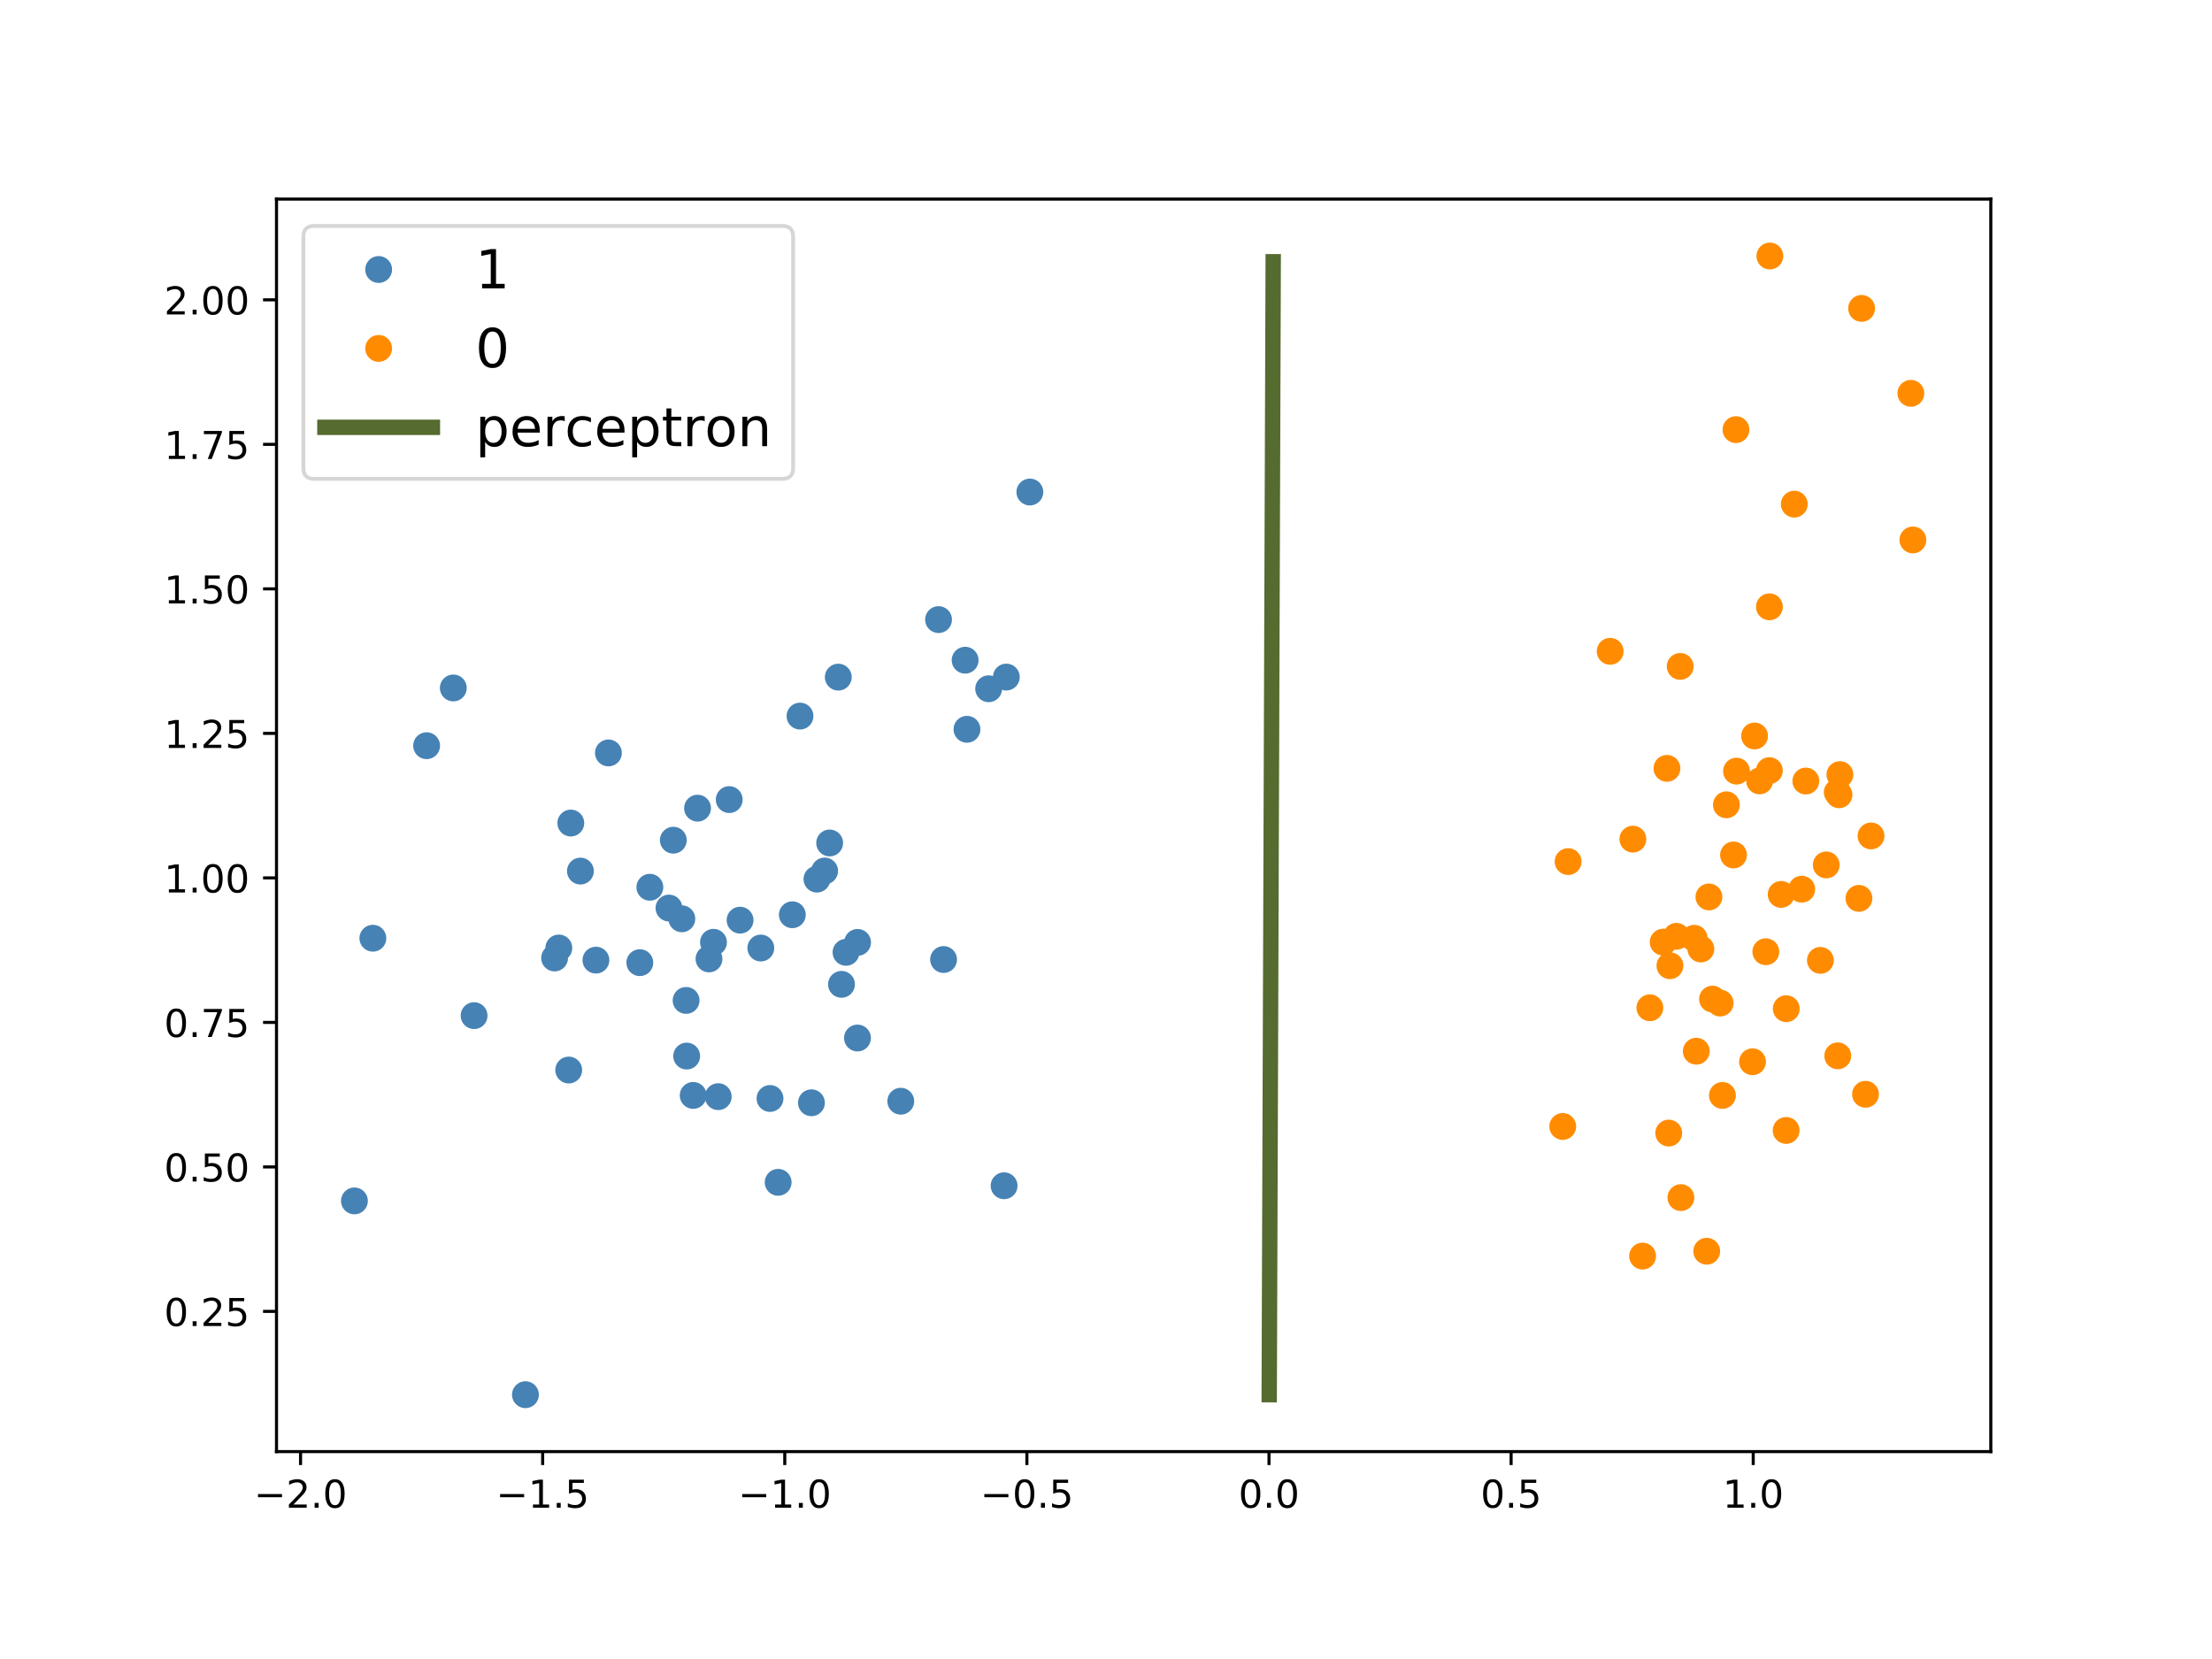 <?xml version="1.0" encoding="utf-8" standalone="no"?>
<!DOCTYPE svg PUBLIC "-//W3C//DTD SVG 1.1//EN"
  "http://www.w3.org/Graphics/SVG/1.1/DTD/svg11.dtd">
<!-- Created with matplotlib (https://matplotlib.org/) -->
<svg height="432pt" version="1.1" viewBox="0 0 576 432" width="576pt" xmlns="http://www.w3.org/2000/svg" xmlns:xlink="http://www.w3.org/1999/xlink">
 <defs>
  <style type="text/css">
*{stroke-linecap:butt;stroke-linejoin:round;}
  </style>
 </defs>
 <g id="figure_1">
  <g id="patch_1">
   <path d="M 0 432 
L 576 432 
L 576 0 
L 0 0 
z
" style="fill:#ffffff;"/>
  </g>
  <g id="axes_1">
   <g id="patch_2">
    <path d="M 72 378 
L 518.4 378 
L 518.4 51.84 
L 72 51.84 
z
" style="fill:#ffffff;"/>
   </g>
   <g id="matplotlib.axis_1">
    <g id="xtick_1">
     <g id="line2d_1">
      <defs>
       <path d="M 0 0 
L 0 3.5 
" id="m684219db80" style="stroke:#000000;stroke-width:0.8;"/>
      </defs>
      <g>
       <use style="stroke:#000000;stroke-width:0.8;" x="78.262" xlink:href="#m684219db80" y="378"/>
      </g>
     </g>
     <g id="text_1">
      <!-- −2.0 -->
      <defs>
       <path d="M 10.594 35.5 
L 73.188 35.5 
L 73.188 27.203 
L 10.594 27.203 
z
" id="DejaVuSans-8722"/>
       <path d="M 19.188 8.297 
L 53.609 8.297 
L 53.609 0 
L 7.328 0 
L 7.328 8.297 
Q 12.938 14.109 22.625 23.891 
Q 32.328 33.688 34.812 36.531 
Q 39.547 41.844 41.422 45.531 
Q 43.312 49.219 43.312 52.781 
Q 43.312 58.594 39.234 62.25 
Q 35.156 65.922 28.609 65.922 
Q 23.969 65.922 18.812 64.312 
Q 13.672 62.703 7.812 59.422 
L 7.812 69.391 
Q 13.766 71.781 18.938 73 
Q 24.125 74.219 28.422 74.219 
Q 39.75 74.219 46.484 68.547 
Q 53.219 62.891 53.219 53.422 
Q 53.219 48.922 51.531 44.891 
Q 49.859 40.875 45.406 35.406 
Q 44.188 33.984 37.641 27.219 
Q 31.109 20.453 19.188 8.297 
z
" id="DejaVuSans-50"/>
       <path d="M 10.688 12.406 
L 21 12.406 
L 21 0 
L 10.688 0 
z
" id="DejaVuSans-46"/>
       <path d="M 31.781 66.406 
Q 24.172 66.406 20.328 58.906 
Q 16.5 51.422 16.5 36.375 
Q 16.5 21.391 20.328 13.891 
Q 24.172 6.391 31.781 6.391 
Q 39.453 6.391 43.281 13.891 
Q 47.125 21.391 47.125 36.375 
Q 47.125 51.422 43.281 58.906 
Q 39.453 66.406 31.781 66.406 
z
M 31.781 74.219 
Q 44.047 74.219 50.516 64.516 
Q 56.984 54.828 56.984 36.375 
Q 56.984 17.969 50.516 8.266 
Q 44.047 -1.422 31.781 -1.422 
Q 19.531 -1.422 13.062 8.266 
Q 6.594 17.969 6.594 36.375 
Q 6.594 54.828 13.062 64.516 
Q 19.531 74.219 31.781 74.219 
z
" id="DejaVuSans-48"/>
      </defs>
      <g transform="translate(66.121 392.598)scale(0.1 -0.1)">
       <use xlink:href="#DejaVuSans-8722"/>
       <use x="83.789" xlink:href="#DejaVuSans-50"/>
       <use x="147.412" xlink:href="#DejaVuSans-46"/>
       <use x="179.199" xlink:href="#DejaVuSans-48"/>
      </g>
     </g>
    </g>
    <g id="xtick_2">
     <g id="line2d_2">
      <g>
       <use style="stroke:#000000;stroke-width:0.8;" x="141.308" xlink:href="#m684219db80" y="378"/>
      </g>
     </g>
     <g id="text_2">
      <!-- −1.5 -->
      <defs>
       <path d="M 12.406 8.297 
L 28.516 8.297 
L 28.516 63.922 
L 10.984 60.406 
L 10.984 69.391 
L 28.422 72.906 
L 38.281 72.906 
L 38.281 8.297 
L 54.391 8.297 
L 54.391 0 
L 12.406 0 
z
" id="DejaVuSans-49"/>
       <path d="M 10.797 72.906 
L 49.516 72.906 
L 49.516 64.594 
L 19.828 64.594 
L 19.828 46.734 
Q 21.969 47.469 24.109 47.828 
Q 26.266 48.188 28.422 48.188 
Q 40.625 48.188 47.75 41.5 
Q 54.891 34.812 54.891 23.391 
Q 54.891 11.625 47.562 5.094 
Q 40.234 -1.422 26.906 -1.422 
Q 22.312 -1.422 17.547 -0.641 
Q 12.797 0.141 7.719 1.703 
L 7.719 11.625 
Q 12.109 9.234 16.797 8.062 
Q 21.484 6.891 26.703 6.891 
Q 35.156 6.891 40.078 11.328 
Q 45.016 15.766 45.016 23.391 
Q 45.016 31 40.078 35.438 
Q 35.156 39.891 26.703 39.891 
Q 22.75 39.891 18.812 39.016 
Q 14.891 38.141 10.797 36.281 
z
" id="DejaVuSans-53"/>
      </defs>
      <g transform="translate(129.166 392.598)scale(0.1 -0.1)">
       <use xlink:href="#DejaVuSans-8722"/>
       <use x="83.789" xlink:href="#DejaVuSans-49"/>
       <use x="147.412" xlink:href="#DejaVuSans-46"/>
       <use x="179.199" xlink:href="#DejaVuSans-53"/>
      </g>
     </g>
    </g>
    <g id="xtick_3">
     <g id="line2d_3">
      <g>
       <use style="stroke:#000000;stroke-width:0.8;" x="204.353" xlink:href="#m684219db80" y="378"/>
      </g>
     </g>
     <g id="text_3">
      <!-- −1.0 -->
      <g transform="translate(192.212 392.598)scale(0.1 -0.1)">
       <use xlink:href="#DejaVuSans-8722"/>
       <use x="83.789" xlink:href="#DejaVuSans-49"/>
       <use x="147.412" xlink:href="#DejaVuSans-46"/>
       <use x="179.199" xlink:href="#DejaVuSans-48"/>
      </g>
     </g>
    </g>
    <g id="xtick_4">
     <g id="line2d_4">
      <g>
       <use style="stroke:#000000;stroke-width:0.8;" x="267.399" xlink:href="#m684219db80" y="378"/>
      </g>
     </g>
     <g id="text_4">
      <!-- −0.5 -->
      <g transform="translate(255.258 392.598)scale(0.1 -0.1)">
       <use xlink:href="#DejaVuSans-8722"/>
       <use x="83.789" xlink:href="#DejaVuSans-48"/>
       <use x="147.412" xlink:href="#DejaVuSans-46"/>
       <use x="179.199" xlink:href="#DejaVuSans-53"/>
      </g>
     </g>
    </g>
    <g id="xtick_5">
     <g id="line2d_5">
      <g>
       <use style="stroke:#000000;stroke-width:0.8;" x="330.445" xlink:href="#m684219db80" y="378"/>
      </g>
     </g>
     <g id="text_5">
      <!-- 0.0 -->
      <g transform="translate(322.493 392.598)scale(0.1 -0.1)">
       <use xlink:href="#DejaVuSans-48"/>
       <use x="63.623" xlink:href="#DejaVuSans-46"/>
       <use x="95.41" xlink:href="#DejaVuSans-48"/>
      </g>
     </g>
    </g>
    <g id="xtick_6">
     <g id="line2d_6">
      <g>
       <use style="stroke:#000000;stroke-width:0.8;" x="393.491" xlink:href="#m684219db80" y="378"/>
      </g>
     </g>
     <g id="text_6">
      <!-- 0.5 -->
      <g transform="translate(385.539 392.598)scale(0.1 -0.1)">
       <use xlink:href="#DejaVuSans-48"/>
       <use x="63.623" xlink:href="#DejaVuSans-46"/>
       <use x="95.41" xlink:href="#DejaVuSans-53"/>
      </g>
     </g>
    </g>
    <g id="xtick_7">
     <g id="line2d_7">
      <g>
       <use style="stroke:#000000;stroke-width:0.8;" x="456.536" xlink:href="#m684219db80" y="378"/>
      </g>
     </g>
     <g id="text_7">
      <!-- 1.0 -->
      <g transform="translate(448.585 392.598)scale(0.1 -0.1)">
       <use xlink:href="#DejaVuSans-49"/>
       <use x="63.623" xlink:href="#DejaVuSans-46"/>
       <use x="95.41" xlink:href="#DejaVuSans-48"/>
      </g>
     </g>
    </g>
   </g>
   <g id="matplotlib.axis_2">
    <g id="ytick_1">
     <g id="line2d_8">
      <defs>
       <path d="M 0 0 
L -3.5 0 
" id="mec2000f18a" style="stroke:#000000;stroke-width:0.8;"/>
      </defs>
      <g>
       <use style="stroke:#000000;stroke-width:0.8;" x="72" xlink:href="#mec2000f18a" y="341.49"/>
      </g>
     </g>
     <g id="text_8">
      <!-- 0.25 -->
      <g transform="translate(42.734 345.289)scale(0.1 -0.1)">
       <use xlink:href="#DejaVuSans-48"/>
       <use x="63.623" xlink:href="#DejaVuSans-46"/>
       <use x="95.41" xlink:href="#DejaVuSans-50"/>
       <use x="159.033" xlink:href="#DejaVuSans-53"/>
      </g>
     </g>
    </g>
    <g id="ytick_2">
     <g id="line2d_9">
      <g>
       <use style="stroke:#000000;stroke-width:0.8;" x="72" xlink:href="#mec2000f18a" y="303.86"/>
      </g>
     </g>
     <g id="text_9">
      <!-- 0.50 -->
      <g transform="translate(42.734 307.659)scale(0.1 -0.1)">
       <use xlink:href="#DejaVuSans-48"/>
       <use x="63.623" xlink:href="#DejaVuSans-46"/>
       <use x="95.41" xlink:href="#DejaVuSans-53"/>
       <use x="159.033" xlink:href="#DejaVuSans-48"/>
      </g>
     </g>
    </g>
    <g id="ytick_3">
     <g id="line2d_10">
      <g>
       <use style="stroke:#000000;stroke-width:0.8;" x="72" xlink:href="#mec2000f18a" y="266.23"/>
      </g>
     </g>
     <g id="text_10">
      <!-- 0.75 -->
      <defs>
       <path d="M 8.203 72.906 
L 55.078 72.906 
L 55.078 68.703 
L 28.609 0 
L 18.312 0 
L 43.219 64.594 
L 8.203 64.594 
z
" id="DejaVuSans-55"/>
      </defs>
      <g transform="translate(42.734 270.029)scale(0.1 -0.1)">
       <use xlink:href="#DejaVuSans-48"/>
       <use x="63.623" xlink:href="#DejaVuSans-46"/>
       <use x="95.41" xlink:href="#DejaVuSans-55"/>
       <use x="159.033" xlink:href="#DejaVuSans-53"/>
      </g>
     </g>
    </g>
    <g id="ytick_4">
     <g id="line2d_11">
      <g>
       <use style="stroke:#000000;stroke-width:0.8;" x="72" xlink:href="#mec2000f18a" y="228.6"/>
      </g>
     </g>
     <g id="text_11">
      <!-- 1.00 -->
      <g transform="translate(42.734 232.399)scale(0.1 -0.1)">
       <use xlink:href="#DejaVuSans-49"/>
       <use x="63.623" xlink:href="#DejaVuSans-46"/>
       <use x="95.41" xlink:href="#DejaVuSans-48"/>
       <use x="159.033" xlink:href="#DejaVuSans-48"/>
      </g>
     </g>
    </g>
    <g id="ytick_5">
     <g id="line2d_12">
      <g>
       <use style="stroke:#000000;stroke-width:0.8;" x="72" xlink:href="#mec2000f18a" y="190.97"/>
      </g>
     </g>
     <g id="text_12">
      <!-- 1.25 -->
      <g transform="translate(42.734 194.769)scale(0.1 -0.1)">
       <use xlink:href="#DejaVuSans-49"/>
       <use x="63.623" xlink:href="#DejaVuSans-46"/>
       <use x="95.41" xlink:href="#DejaVuSans-50"/>
       <use x="159.033" xlink:href="#DejaVuSans-53"/>
      </g>
     </g>
    </g>
    <g id="ytick_6">
     <g id="line2d_13">
      <g>
       <use style="stroke:#000000;stroke-width:0.8;" x="72" xlink:href="#mec2000f18a" y="153.34"/>
      </g>
     </g>
     <g id="text_13">
      <!-- 1.50 -->
      <g transform="translate(42.734 157.139)scale(0.1 -0.1)">
       <use xlink:href="#DejaVuSans-49"/>
       <use x="63.623" xlink:href="#DejaVuSans-46"/>
       <use x="95.41" xlink:href="#DejaVuSans-53"/>
       <use x="159.033" xlink:href="#DejaVuSans-48"/>
      </g>
     </g>
    </g>
    <g id="ytick_7">
     <g id="line2d_14">
      <g>
       <use style="stroke:#000000;stroke-width:0.8;" x="72" xlink:href="#mec2000f18a" y="115.709"/>
      </g>
     </g>
     <g id="text_14">
      <!-- 1.75 -->
      <g transform="translate(42.734 119.509)scale(0.1 -0.1)">
       <use xlink:href="#DejaVuSans-49"/>
       <use x="63.623" xlink:href="#DejaVuSans-46"/>
       <use x="95.41" xlink:href="#DejaVuSans-55"/>
       <use x="159.033" xlink:href="#DejaVuSans-53"/>
      </g>
     </g>
    </g>
    <g id="ytick_8">
     <g id="line2d_15">
      <g>
       <use style="stroke:#000000;stroke-width:0.8;" x="72" xlink:href="#mec2000f18a" y="78.079"/>
      </g>
     </g>
     <g id="text_15">
      <!-- 2.00 -->
      <g transform="translate(42.734 81.879)scale(0.1 -0.1)">
       <use xlink:href="#DejaVuSans-50"/>
       <use x="63.623" xlink:href="#DejaVuSans-46"/>
       <use x="95.41" xlink:href="#DejaVuSans-48"/>
       <use x="159.033" xlink:href="#DejaVuSans-48"/>
      </g>
     </g>
    </g>
   </g>
   <g id="line2d_16">
    <defs>
     <path d="M 0 3 
C 0.796 3 1.559 2.684 2.121 2.121 
C 2.684 1.559 3 0.796 3 0 
C 3 -0.796 2.684 -1.559 2.121 -2.121 
C 1.559 -2.684 0.796 -3 0 -3 
C -0.796 -3 -1.559 -2.684 -2.121 -2.121 
C -2.684 -1.559 -3 -0.796 -3 0 
C -3 0.796 -2.684 1.559 -2.121 2.121 
C -1.559 2.684 -0.796 3 0 3 
z
" id="me4e787c16f" style="stroke:#4682b4;"/>
    </defs>
    <g clip-path="url(#p7e3dd1db30)">
     <use style="fill:#4682b4;stroke:#4682b4;" x="198.114" xlink:href="#me4e787c16f" y="246.866"/>
     <use style="fill:#4682b4;stroke:#4682b4;" x="181.64" xlink:href="#me4e787c16f" y="210.444"/>
     <use style="fill:#4682b4;stroke:#4682b4;" x="216.04" xlink:href="#me4e787c16f" y="219.507"/>
     <use style="fill:#4682b4;stroke:#4682b4;" x="251.317" xlink:href="#me4e787c16f" y="171.912"/>
     <use style="fill:#4682b4;stroke:#4682b4;" x="178.66" xlink:href="#me4e787c16f" y="260.507"/>
     <use style="fill:#4682b4;stroke:#4682b4;" x="268.174" xlink:href="#me4e787c16f" y="128.124"/>
     <use style="fill:#4682b4;stroke:#4682b4;" x="208.32" xlink:href="#me4e787c16f" y="186.467"/>
     <use style="fill:#4682b4;stroke:#4682b4;" x="192.714" xlink:href="#me4e787c16f" y="239.607"/>
     <use style="fill:#4682b4;stroke:#4682b4;" x="244.396" xlink:href="#me4e787c16f" y="161.344"/>
     <use style="fill:#4682b4;stroke:#4682b4;" x="234.558" xlink:href="#me4e787c16f" y="286.755"/>
     <use style="fill:#4682b4;stroke:#4682b4;" x="189.892" xlink:href="#me4e787c16f" y="208.212"/>
     <use style="fill:#4682b4;stroke:#4682b4;" x="155.174" xlink:href="#me4e787c16f" y="250.016"/>
     <use style="fill:#4682b4;stroke:#4682b4;" x="178.811" xlink:href="#me4e787c16f" y="274.999"/>
     <use style="fill:#4682b4;stroke:#4682b4;" x="223.309" xlink:href="#me4e787c16f" y="245.399"/>
     <use style="fill:#4682b4;stroke:#4682b4;" x="200.509" xlink:href="#me4e787c16f" y="286.04"/>
     <use style="fill:#4682b4;stroke:#4682b4;" x="169.222" xlink:href="#me4e787c16f" y="231.038"/>
     <use style="fill:#4682b4;stroke:#4682b4;" x="206.323" xlink:href="#me4e787c16f" y="238.201"/>
     <use style="fill:#4682b4;stroke:#4682b4;" x="202.63" xlink:href="#me4e787c16f" y="307.878"/>
     <use style="fill:#4682b4;stroke:#4682b4;" x="144.417" xlink:href="#me4e787c16f" y="249.452"/>
     <use style="fill:#4682b4;stroke:#4682b4;" x="174.202" xlink:href="#me4e787c16f" y="236.455"/>
     <use style="fill:#4682b4;stroke:#4682b4;" x="261.465" xlink:href="#me4e787c16f" y="308.767"/>
     <use style="fill:#4682b4;stroke:#4682b4;" x="220.299" xlink:href="#me4e787c16f" y="247.983"/>
     <use style="fill:#4682b4;stroke:#4682b4;" x="175.33" xlink:href="#me4e787c16f" y="218.781"/>
     <use style="fill:#4682b4;stroke:#4682b4;" x="151.139" xlink:href="#me4e787c16f" y="226.828"/>
     <use style="fill:#4682b4;stroke:#4682b4;" x="219.123" xlink:href="#me4e787c16f" y="256.32"/>
     <use style="fill:#4682b4;stroke:#4682b4;" x="214.735" xlink:href="#me4e787c16f" y="226.801"/>
     <use style="fill:#4682b4;stroke:#4682b4;" x="218.288" xlink:href="#me4e787c16f" y="176.326"/>
     <use style="fill:#4682b4;stroke:#4682b4;" x="118.043" xlink:href="#me4e787c16f" y="179.142"/>
     <use style="fill:#4682b4;stroke:#4682b4;" x="212.731" xlink:href="#me4e787c16f" y="228.923"/>
     <use style="fill:#4682b4;stroke:#4682b4;" x="145.516" xlink:href="#me4e787c16f" y="246.852"/>
     <use style="fill:#4682b4;stroke:#4682b4;" x="166.606" xlink:href="#me4e787c16f" y="250.673"/>
     <use style="fill:#4682b4;stroke:#4682b4;" x="97.095" xlink:href="#me4e787c16f" y="244.311"/>
     <use style="fill:#4682b4;stroke:#4682b4;" x="257.443" xlink:href="#me4e787c16f" y="179.349"/>
     <use style="fill:#4682b4;stroke:#4682b4;" x="187.025" xlink:href="#me4e787c16f" y="285.567"/>
     <use style="fill:#4682b4;stroke:#4682b4;" x="223.288" xlink:href="#me4e787c16f" y="270.297"/>
     <use style="fill:#4682b4;stroke:#4682b4;" x="148.635" xlink:href="#me4e787c16f" y="214.318"/>
     <use style="fill:#4682b4;stroke:#4682b4;" x="245.705" xlink:href="#me4e787c16f" y="249.857"/>
     <use style="fill:#4682b4;stroke:#4682b4;" x="92.291" xlink:href="#me4e787c16f" y="312.712"/>
     <use style="fill:#4682b4;stroke:#4682b4;" x="184.621" xlink:href="#me4e787c16f" y="249.699"/>
     <use style="fill:#4682b4;stroke:#4682b4;" x="148.09" xlink:href="#me4e787c16f" y="278.634"/>
     <use style="fill:#4682b4;stroke:#4682b4;" x="123.45" xlink:href="#me4e787c16f" y="264.468"/>
     <use style="fill:#4682b4;stroke:#4682b4;" x="185.789" xlink:href="#me4e787c16f" y="245.366"/>
     <use style="fill:#4682b4;stroke:#4682b4;" x="251.798" xlink:href="#me4e787c16f" y="189.909"/>
     <use style="fill:#4682b4;stroke:#4682b4;" x="211.293" xlink:href="#me4e787c16f" y="287.161"/>
     <use style="fill:#4682b4;stroke:#4682b4;" x="136.824" xlink:href="#me4e787c16f" y="363.175"/>
     <use style="fill:#4682b4;stroke:#4682b4;" x="177.548" xlink:href="#me4e787c16f" y="239.249"/>
     <use style="fill:#4682b4;stroke:#4682b4;" x="111.091" xlink:href="#me4e787c16f" y="194.18"/>
     <use style="fill:#4682b4;stroke:#4682b4;" x="158.432" xlink:href="#me4e787c16f" y="196.059"/>
     <use style="fill:#4682b4;stroke:#4682b4;" x="180.505" xlink:href="#me4e787c16f" y="285.242"/>
     <use style="fill:#4682b4;stroke:#4682b4;" x="262.045" xlink:href="#me4e787c16f" y="176.308"/>
    </g>
   </g>
   <g id="line2d_17">
    <defs>
     <path d="M 0 3 
C 0.796 3 1.559 2.684 2.121 2.121 
C 2.684 1.559 3 0.796 3 0 
C 3 -0.796 2.684 -1.559 2.121 -2.121 
C 1.559 -2.684 0.796 -3 0 -3 
C -0.796 -3 -1.559 -2.684 -2.121 -2.121 
C -2.684 -1.559 -3 -0.796 -3 0 
C -3 0.796 -2.684 1.559 -2.121 2.121 
C -1.559 2.684 -0.796 3 0 3 
z
" id="m9be406abc1" style="stroke:#ff8c00;"/>
    </defs>
    <g clip-path="url(#p7e3dd1db30)">
     <use style="fill:#ff8c00;stroke:#ff8c00;" x="441.166" xlink:href="#m9be406abc1" y="244.328"/>
     <use style="fill:#ff8c00;stroke:#ff8c00;" x="451.403" xlink:href="#m9be406abc1" y="222.628"/>
     <use style="fill:#ff8c00;stroke:#ff8c00;" x="434.065" xlink:href="#m9be406abc1" y="200.079"/>
     <use style="fill:#ff8c00;stroke:#ff8c00;" x="427.726" xlink:href="#m9be406abc1" y="327.083"/>
     <use style="fill:#ff8c00;stroke:#ff8c00;" x="478.548" xlink:href="#m9be406abc1" y="274.943"/>
     <use style="fill:#ff8c00;stroke:#ff8c00;" x="434.847" xlink:href="#m9be406abc1" y="251.468"/>
     <use style="fill:#ff8c00;stroke:#ff8c00;" x="442.905" xlink:href="#m9be406abc1" y="247.115"/>
     <use style="fill:#ff8c00;stroke:#ff8c00;" x="444.425" xlink:href="#m9be406abc1" y="325.816"/>
     <use style="fill:#ff8c00;stroke:#ff8c00;" x="449.55" xlink:href="#m9be406abc1" y="209.571"/>
     <use style="fill:#ff8c00;stroke:#ff8c00;" x="447.926" xlink:href="#m9be406abc1" y="261.196"/>
     <use style="fill:#ff8c00;stroke:#ff8c00;" x="498.109" xlink:href="#m9be406abc1" y="140.6"/>
     <use style="fill:#ff8c00;stroke:#ff8c00;" x="458.193" xlink:href="#m9be406abc1" y="203.346"/>
     <use style="fill:#ff8c00;stroke:#ff8c00;" x="484.759" xlink:href="#m9be406abc1" y="80.308"/>
     <use style="fill:#ff8c00;stroke:#ff8c00;" x="452.041" xlink:href="#m9be406abc1" y="111.875"/>
     <use style="fill:#ff8c00;stroke:#ff8c00;" x="459.816" xlink:href="#m9be406abc1" y="247.826"/>
     <use style="fill:#ff8c00;stroke:#ff8c00;" x="470.234" xlink:href="#m9be406abc1" y="203.379"/>
     <use style="fill:#ff8c00;stroke:#ff8c00;" x="445.93" xlink:href="#m9be406abc1" y="260.16"/>
     <use style="fill:#ff8c00;stroke:#ff8c00;" x="474.029" xlink:href="#m9be406abc1" y="250.08"/>
     <use style="fill:#ff8c00;stroke:#ff8c00;" x="437.519" xlink:href="#m9be406abc1" y="173.53"/>
     <use style="fill:#ff8c00;stroke:#ff8c00;" x="460.87" xlink:href="#m9be406abc1" y="66.665"/>
     <use style="fill:#ff8c00;stroke:#ff8c00;" x="487.213" xlink:href="#m9be406abc1" y="217.674"/>
     <use style="fill:#ff8c00;stroke:#ff8c00;" x="436.547" xlink:href="#m9be406abc1" y="243.815"/>
     <use style="fill:#ff8c00;stroke:#ff8c00;" x="465.137" xlink:href="#m9be406abc1" y="262.662"/>
     <use style="fill:#ff8c00;stroke:#ff8c00;" x="445.002" xlink:href="#m9be406abc1" y="233.561"/>
     <use style="fill:#ff8c00;stroke:#ff8c00;" x="463.806" xlink:href="#m9be406abc1" y="232.905"/>
     <use style="fill:#ff8c00;stroke:#ff8c00;" x="456.353" xlink:href="#m9be406abc1" y="276.482"/>
     <use style="fill:#ff8c00;stroke:#ff8c00;" x="485.774" xlink:href="#m9be406abc1" y="284.944"/>
     <use style="fill:#ff8c00;stroke:#ff8c00;" x="497.581" xlink:href="#m9be406abc1" y="102.419"/>
     <use style="fill:#ff8c00;stroke:#ff8c00;" x="441.707" xlink:href="#m9be406abc1" y="273.729"/>
     <use style="fill:#ff8c00;stroke:#ff8c00;" x="460.754" xlink:href="#m9be406abc1" y="158.016"/>
     <use style="fill:#ff8c00;stroke:#ff8c00;" x="460.74" xlink:href="#m9be406abc1" y="200.665"/>
     <use style="fill:#ff8c00;stroke:#ff8c00;" x="467.229" xlink:href="#m9be406abc1" y="131.27"/>
     <use style="fill:#ff8c00;stroke:#ff8c00;" x="478.877" xlink:href="#m9be406abc1" y="206.959"/>
     <use style="fill:#ff8c00;stroke:#ff8c00;" x="429.623" xlink:href="#m9be406abc1" y="262.424"/>
     <use style="fill:#ff8c00;stroke:#ff8c00;" x="433.09" xlink:href="#m9be406abc1" y="245.332"/>
     <use style="fill:#ff8c00;stroke:#ff8c00;" x="448.517" xlink:href="#m9be406abc1" y="285.251"/>
     <use style="fill:#ff8c00;stroke:#ff8c00;" x="484.06" xlink:href="#m9be406abc1" y="233.932"/>
     <use style="fill:#ff8c00;stroke:#ff8c00;" x="475.552" xlink:href="#m9be406abc1" y="225.225"/>
     <use style="fill:#ff8c00;stroke:#ff8c00;" x="434.534" xlink:href="#m9be406abc1" y="295.049"/>
     <use style="fill:#ff8c00;stroke:#ff8c00;" x="452.184" xlink:href="#m9be406abc1" y="200.801"/>
     <use style="fill:#ff8c00;stroke:#ff8c00;" x="419.284" xlink:href="#m9be406abc1" y="169.599"/>
     <use style="fill:#ff8c00;stroke:#ff8c00;" x="469.169" xlink:href="#m9be406abc1" y="231.546"/>
     <use style="fill:#ff8c00;stroke:#ff8c00;" x="406.933" xlink:href="#m9be406abc1" y="293.326"/>
     <use style="fill:#ff8c00;stroke:#ff8c00;" x="456.886" xlink:href="#m9be406abc1" y="191.648"/>
     <use style="fill:#ff8c00;stroke:#ff8c00;" x="408.333" xlink:href="#m9be406abc1" y="224.359"/>
     <use style="fill:#ff8c00;stroke:#ff8c00;" x="478.417" xlink:href="#m9be406abc1" y="206.308"/>
     <use style="fill:#ff8c00;stroke:#ff8c00;" x="465.106" xlink:href="#m9be406abc1" y="294.365"/>
     <use style="fill:#ff8c00;stroke:#ff8c00;" x="479.106" xlink:href="#m9be406abc1" y="201.706"/>
     <use style="fill:#ff8c00;stroke:#ff8c00;" x="425.2" xlink:href="#m9be406abc1" y="218.51"/>
     <use style="fill:#ff8c00;stroke:#ff8c00;" x="437.703" xlink:href="#m9be406abc1" y="311.853"/>
    </g>
   </g>
   <g id="line2d_18">
    <path clip-path="url(#p7e3dd1db30)" d="M 330.501 363.175 
L 331.539 68.155 
L 331.539 68.155 
" style="fill:none;stroke:#556b2f;stroke-linecap:square;stroke-width:4;"/>
   </g>
   <g id="patch_3">
    <path d="M 72 378 
L 72 51.84 
" style="fill:none;stroke:#000000;stroke-linecap:square;stroke-linejoin:miter;stroke-width:0.8;"/>
   </g>
   <g id="patch_4">
    <path d="M 518.4 378 
L 518.4 51.84 
" style="fill:none;stroke:#000000;stroke-linecap:square;stroke-linejoin:miter;stroke-width:0.8;"/>
   </g>
   <g id="patch_5">
    <path d="M 72 378 
L 518.4 378 
" style="fill:none;stroke:#000000;stroke-linecap:square;stroke-linejoin:miter;stroke-width:0.8;"/>
   </g>
   <g id="patch_6">
    <path d="M 72 51.84 
L 518.4 51.84 
" style="fill:none;stroke:#000000;stroke-linecap:square;stroke-linejoin:miter;stroke-width:0.8;"/>
   </g>
   <g id="legend_1">
    <g id="patch_7">
     <path d="M 81.8 124.688 
L 203.731 124.688 
Q 206.531 124.688 206.531 121.888 
L 206.531 61.64 
Q 206.531 58.84 203.731 58.84 
L 81.8 58.84 
Q 79 58.84 79 61.64 
L 79 121.888 
Q 79 124.688 81.8 124.688 
z
" style="fill:#ffffff;opacity:0.8;stroke:#cccccc;stroke-linejoin:miter;"/>
    </g>
    <g id="line2d_19"/>
    <g id="line2d_20">
     <g>
      <use style="fill:#4682b4;stroke:#4682b4;" x="98.6" xlink:href="#me4e787c16f" y="70.178"/>
     </g>
    </g>
    <g id="text_16">
     <!-- 1 -->
     <g transform="translate(123.8 75.078)scale(0.14 -0.14)">
      <use xlink:href="#DejaVuSans-49"/>
     </g>
    </g>
    <g id="line2d_21"/>
    <g id="line2d_22">
     <g>
      <use style="fill:#ff8c00;stroke:#ff8c00;" x="98.6" xlink:href="#m9be406abc1" y="90.727"/>
     </g>
    </g>
    <g id="text_17">
     <!-- 0 -->
     <g transform="translate(123.8 95.627)scale(0.14 -0.14)">
      <use xlink:href="#DejaVuSans-48"/>
     </g>
    </g>
    <g id="line2d_23">
     <path d="M 84.6 111.277 
L 112.6 111.277 
" style="fill:none;stroke:#556b2f;stroke-linecap:square;stroke-width:4;"/>
    </g>
    <g id="line2d_24"/>
    <g id="text_18">
     <!-- perceptron -->
     <defs>
      <path d="M 18.109 8.203 
L 18.109 -20.797 
L 9.078 -20.797 
L 9.078 54.688 
L 18.109 54.688 
L 18.109 46.391 
Q 20.953 51.266 25.266 53.625 
Q 29.594 56 35.594 56 
Q 45.562 56 51.781 48.094 
Q 58.016 40.188 58.016 27.297 
Q 58.016 14.406 51.781 6.484 
Q 45.562 -1.422 35.594 -1.422 
Q 29.594 -1.422 25.266 0.953 
Q 20.953 3.328 18.109 8.203 
z
M 48.688 27.297 
Q 48.688 37.203 44.609 42.844 
Q 40.531 48.484 33.406 48.484 
Q 26.266 48.484 22.188 42.844 
Q 18.109 37.203 18.109 27.297 
Q 18.109 17.391 22.188 11.75 
Q 26.266 6.109 33.406 6.109 
Q 40.531 6.109 44.609 11.75 
Q 48.688 17.391 48.688 27.297 
z
" id="DejaVuSans-112"/>
      <path d="M 56.203 29.594 
L 56.203 25.203 
L 14.891 25.203 
Q 15.484 15.922 20.484 11.062 
Q 25.484 6.203 34.422 6.203 
Q 39.594 6.203 44.453 7.469 
Q 49.312 8.734 54.109 11.281 
L 54.109 2.781 
Q 49.266 0.734 44.188 -0.344 
Q 39.109 -1.422 33.891 -1.422 
Q 20.797 -1.422 13.156 6.188 
Q 5.516 13.812 5.516 26.812 
Q 5.516 40.234 12.766 48.109 
Q 20.016 56 32.328 56 
Q 43.359 56 49.781 48.891 
Q 56.203 41.797 56.203 29.594 
z
M 47.219 32.234 
Q 47.125 39.594 43.094 43.984 
Q 39.062 48.391 32.422 48.391 
Q 24.906 48.391 20.391 44.141 
Q 15.875 39.891 15.188 32.172 
z
" id="DejaVuSans-101"/>
      <path d="M 41.109 46.297 
Q 39.594 47.172 37.812 47.578 
Q 36.031 48 33.891 48 
Q 26.266 48 22.188 43.047 
Q 18.109 38.094 18.109 28.812 
L 18.109 0 
L 9.078 0 
L 9.078 54.688 
L 18.109 54.688 
L 18.109 46.188 
Q 20.953 51.172 25.484 53.578 
Q 30.031 56 36.531 56 
Q 37.453 56 38.578 55.875 
Q 39.703 55.766 41.062 55.516 
z
" id="DejaVuSans-114"/>
      <path d="M 48.781 52.594 
L 48.781 44.188 
Q 44.969 46.297 41.141 47.344 
Q 37.312 48.391 33.406 48.391 
Q 24.656 48.391 19.812 42.844 
Q 14.984 37.312 14.984 27.297 
Q 14.984 17.281 19.812 11.734 
Q 24.656 6.203 33.406 6.203 
Q 37.312 6.203 41.141 7.25 
Q 44.969 8.297 48.781 10.406 
L 48.781 2.094 
Q 45.016 0.344 40.984 -0.531 
Q 36.969 -1.422 32.422 -1.422 
Q 20.062 -1.422 12.781 6.344 
Q 5.516 14.109 5.516 27.297 
Q 5.516 40.672 12.859 48.328 
Q 20.219 56 33.016 56 
Q 37.156 56 41.109 55.141 
Q 45.062 54.297 48.781 52.594 
z
" id="DejaVuSans-99"/>
      <path d="M 18.312 70.219 
L 18.312 54.688 
L 36.812 54.688 
L 36.812 47.703 
L 18.312 47.703 
L 18.312 18.016 
Q 18.312 11.328 20.141 9.422 
Q 21.969 7.516 27.594 7.516 
L 36.812 7.516 
L 36.812 0 
L 27.594 0 
Q 17.188 0 13.234 3.875 
Q 9.281 7.766 9.281 18.016 
L 9.281 47.703 
L 2.688 47.703 
L 2.688 54.688 
L 9.281 54.688 
L 9.281 70.219 
z
" id="DejaVuSans-116"/>
      <path d="M 30.609 48.391 
Q 23.391 48.391 19.188 42.75 
Q 14.984 37.109 14.984 27.297 
Q 14.984 17.484 19.156 11.844 
Q 23.344 6.203 30.609 6.203 
Q 37.797 6.203 41.984 11.859 
Q 46.188 17.531 46.188 27.297 
Q 46.188 37.016 41.984 42.703 
Q 37.797 48.391 30.609 48.391 
z
M 30.609 56 
Q 42.328 56 49.016 48.375 
Q 55.719 40.766 55.719 27.297 
Q 55.719 13.875 49.016 6.219 
Q 42.328 -1.422 30.609 -1.422 
Q 18.844 -1.422 12.172 6.219 
Q 5.516 13.875 5.516 27.297 
Q 5.516 40.766 12.172 48.375 
Q 18.844 56 30.609 56 
z
" id="DejaVuSans-111"/>
      <path d="M 54.891 33.016 
L 54.891 0 
L 45.906 0 
L 45.906 32.719 
Q 45.906 40.484 42.875 44.328 
Q 39.844 48.188 33.797 48.188 
Q 26.516 48.188 22.312 43.547 
Q 18.109 38.922 18.109 30.906 
L 18.109 0 
L 9.078 0 
L 9.078 54.688 
L 18.109 54.688 
L 18.109 46.188 
Q 21.344 51.125 25.703 53.562 
Q 30.078 56 35.797 56 
Q 45.219 56 50.047 50.172 
Q 54.891 44.344 54.891 33.016 
z
" id="DejaVuSans-110"/>
     </defs>
     <g transform="translate(123.8 116.177)scale(0.14 -0.14)">
      <use xlink:href="#DejaVuSans-112"/>
      <use x="63.477" xlink:href="#DejaVuSans-101"/>
      <use x="125" xlink:href="#DejaVuSans-114"/>
      <use x="166.082" xlink:href="#DejaVuSans-99"/>
      <use x="221.062" xlink:href="#DejaVuSans-101"/>
      <use x="282.586" xlink:href="#DejaVuSans-112"/>
      <use x="346.062" xlink:href="#DejaVuSans-116"/>
      <use x="385.271" xlink:href="#DejaVuSans-114"/>
      <use x="426.354" xlink:href="#DejaVuSans-111"/>
      <use x="487.535" xlink:href="#DejaVuSans-110"/>
     </g>
    </g>
   </g>
  </g>
 </g>
 <defs>
  <clipPath id="p7e3dd1db30">
   <rect height="326.16" width="446.4" x="72" y="51.84"/>
  </clipPath>
 </defs>
</svg>
